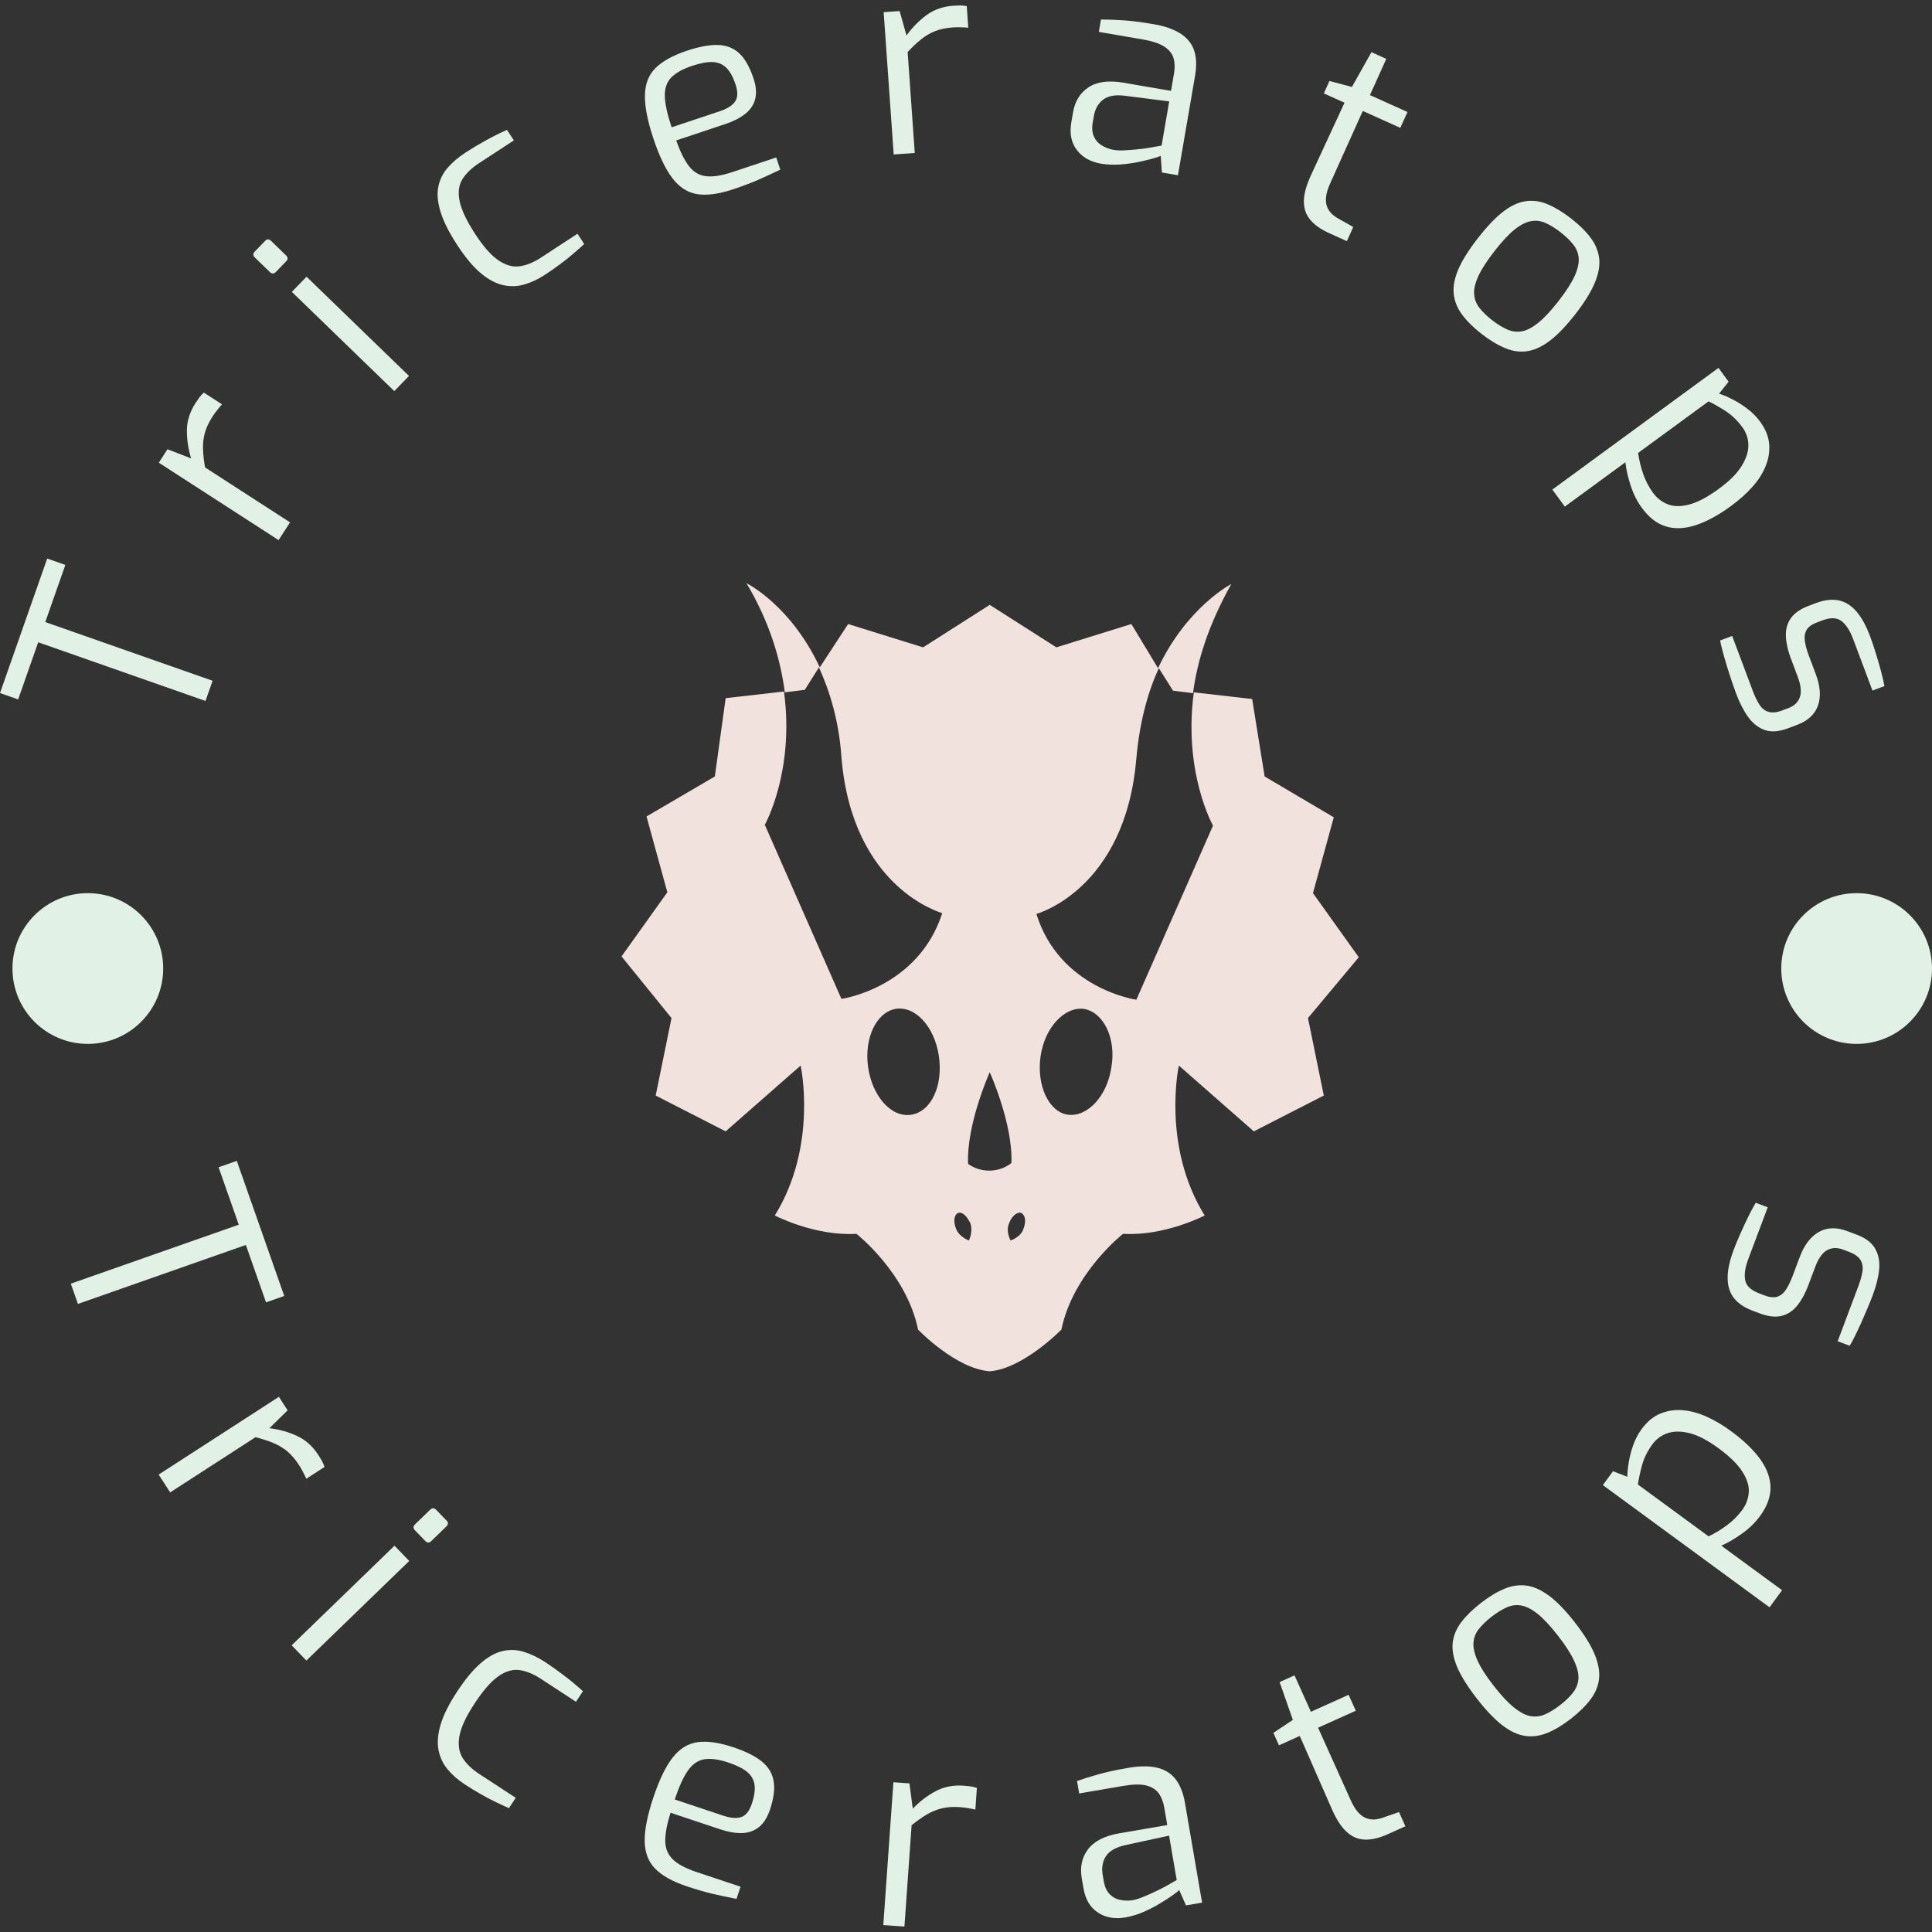 <svg xmlns="http://www.w3.org/2000/svg" version="1.1" xmlns:xlink="http://www.w3.org/1999/xlink" xmlns:svgjs="http://svgjs.dev/svgjs" width="1500" height="1500" viewBox="0 0 1500 1500"><rect x="0" y="0" width="1500" height="1500" fill="#333333" stroke="none"/><g transform="matrix(1,0,0,1,0,0)"><svg viewBox="0 0 280 280" data-background-color="#182524" preserveAspectRatio="xMidYMid meet" height="1500" width="1500" xmlns="http://www.w3.org/2000/svg" xmlns:xlink="http://www.w3.org/1999/xlink"><g id="tight-bounds" transform="matrix(1,0,0,1,0,0)"><svg viewBox="0 0 280 280" height="280" width="280"><g><svg viewBox="0 0 280 280" height="280" width="280"><g><svg viewBox="0 0 280 280" height="280" width="280"><g id="textblocktransform"><svg viewBox="0 0 280 280" height="280" width="280" id="textblock"><g><svg viewBox="0 0 280 280" height="280" width="280"><g transform="matrix(1,0,0,1,83.074,81.263)"><svg viewBox="0 0 113.852 117.474" height="117.474" width="113.852"><g id="icon-0"><svg xmlns:x="http://ns.adobe.com/Extensibility/1.0/" xmlns:i="http://ns.adobe.com/AdobeIllustrator/10.0/" xmlns:graph="http://ns.adobe.com/Graphs/1.0/" xmlns="http://www.w3.org/2000/svg" xmlns:xlink="http://www.w3.org/1999/xlink" version="1.1" x="0" y="0" viewBox="0 0 94.3 97.3" style="enable-background:new 0 0 100 100;" xml:space="preserve" height="117.474" width="113.852" class="icon-xg-0" data-fill-palette-color="accent" id="xg-0"><g i:extraneous="self" transform="matrix(1,0,0,1,0,0)" fill="#f2e2de" data-fill-palette-color="accent"><path d="M94.3 47.6l-5.5-7.7 2.5-9.1L83 25.9l-1.5-9.3-7-0.8c-1.3 9.6 2.3 16 2.3 16l-9.2 20.9c0 0-9.2-1.3-12-10.3 0 0 10.7-2.9 12-18.7 0.4-4.4 1.4-8 2.7-10.8l1.7 2.7 2.4 0.3c0.5-3.9 1.9-8.3 4.6-13.1 0 0-5.3 2.7-8.8 10.1L67 7.6l-9 2.8-8-5.1-8 5.1-9-2.8-3.4 5.2c-3.5-7.5-8.8-10.1-8.8-10.1 2.8 4.7 4.1 9.2 4.6 13.1l2.4-0.3 1.7-2.7c1.3 2.9 2.4 6.4 2.7 10.8 1.3 15.8 12.1 18.7 12.1 18.7-2.9 9-12.1 10.3-12.1 10.3l-9.2-20.9c0 0 3.6-6.4 2.3-16l-7 0.8L17 25.9l-8.2 4.8 2.5 9.1-5.5 7.7 6 7.4-1.9 9.3 8.4 4.3 9-7.9c0 0 2.1 9.6-3.1 18 0 0 4.8 2.5 9.8 2.2 0 0 6 4.7 7.4 11.5 0 0 4.5 4.7 8.6 5 4-0.3 8.6-5 8.6-5C60 85.5 66 80.8 66 80.8c5 0.3 9.8-2.2 9.8-2.2-5.2-8.4-3.1-18-3.1-18l9 7.9 8.4-4.3-1.9-9.3L94.3 47.6zM40.6 66.5c-2.4 0.4-4.7-2.2-5.2-5.7-0.5-3.5 1-6.6 3.3-7 2.4-0.4 4.7 2.2 5.2 5.7C44.4 63 43 66.1 40.6 66.5zM47.5 81.6c0 0-1.1-0.4-1.5-1.3-0.4-0.9-0.3-1.8 0.2-2 0.5-0.2 1.1 0.4 1.5 1.3C48 80.6 47.5 81.6 47.5 81.6zM47.4 72.4C47.2 67.6 50 61.4 50 61.4s2.8 6.2 2.6 10.9C51.1 73.5 48.9 73.5 47.4 72.4zM54 80.3c-0.3 0.9-1.5 1.3-1.5 1.3s-0.6-1.1-0.2-2c0.3-0.9 1-1.5 1.5-1.3C54.3 78.6 54.4 79.4 54 80.3zM64.6 60.8c-0.5 3.5-2.9 6-5.2 5.7s-3.8-3.5-3.3-7c0.5-3.5 2.9-6 5.2-5.7C63.7 54.2 65.2 57.4 64.6 60.8z" fill="#f2e2de" data-fill-palette-color="accent"></path></g></svg></g></svg></g><g id="text-0"><path d="M30.81 98.66l-1.027 2.928-24.247-8.505-2.906 8.284-2.63-0.923 6.839-19.495 2.63 0.922-2.906 8.284z" fill="#e2f1e6" data-fill-palette-color="primary"></path><path d="M42.037 75.705l-1.662 2.572-17.36-11.221 1.259-1.947 3.427 1.331c-0.424-1.38-0.63-2.749-0.617-4.105 0.018-1.353 0.434-2.658 1.248-3.918v0c0.195-0.302 0.39-0.584 0.584-0.846 0.196-0.253 0.405-0.477 0.628-0.672v0l2.631 1.701c-0.226 0.25-0.458 0.528-0.696 0.834-0.248 0.308-0.476 0.625-0.687 0.949v0c-0.515 0.797-0.881 1.575-1.095 2.332-0.211 0.752-0.303 1.536-0.274 2.354 0.023 0.814 0.121 1.705 0.295 2.674v0z" fill="#e2f1e6" data-fill-palette-color="primary"></path><path d="M41.492 37.854l-1.508 1.556c-0.288 0.297-0.58 0.302-0.877 0.014v0l-2.17-2.102c-0.292-0.283-0.294-0.573-0.007-0.87v0l1.508-1.557c0.142-0.146 0.287-0.213 0.435-0.201 0.144 0.017 0.28 0.087 0.406 0.21v0l2.17 2.102c0.297 0.288 0.311 0.571 0.043 0.848zM59.274 54.483l-2.131 2.2-14.847-14.382 2.131-2.199z" fill="#e2f1e6" data-fill-palette-color="primary"></path><path d="M78.942 39.849v0c-0.971 0.634-1.962 1.096-2.972 1.383-1.013 0.297-2.045 0.324-3.096 0.079-1.047-0.239-2.117-0.816-3.209-1.731-1.096-0.92-2.222-2.266-3.38-4.037v0c-1.172-1.794-1.973-3.373-2.403-4.737-0.433-1.37-0.56-2.575-0.381-3.615 0.184-1.044 0.623-1.979 1.315-2.803 0.696-0.819 1.575-1.576 2.636-2.27v0c0.863-0.564 1.827-1.141 2.891-1.731 1.064-0.59 2.109-1.111 3.135-1.563v0l0.996 1.524-5.05 3.3c-1.101 0.72-1.914 1.51-2.436 2.371-0.514 0.862-0.635 1.922-0.365 3.179 0.265 1.261 1.019 2.842 2.261 4.744v0c1.198 1.834 2.322 3.1 3.371 3.8 1.043 0.704 2.059 0.988 3.048 0.852 0.989-0.136 2.022-0.556 3.101-1.261v0l5.288-3.456 0.974 1.49c-0.444 0.412-0.967 0.875-1.571 1.391-0.599 0.521-1.252 1.041-1.958 1.559-0.708 0.528-1.44 1.038-2.195 1.532z" fill="#e2f1e6" data-fill-palette-color="primary"></path><path d="M106.24 27.436v0c-2.052 0.684-3.775 0.919-5.169 0.705-1.388-0.217-2.584-0.976-3.591-2.277-1.004-1.295-1.93-3.217-2.779-5.765v0c-0.864-2.593-1.275-4.704-1.232-6.334 0.034-1.634 0.555-2.944 1.563-3.931 1.001-0.984 2.519-1.815 4.552-2.493v0c1.737-0.579 3.215-0.854 4.432-0.823 1.225 0.028 2.257 0.423 3.098 1.187 0.836 0.772 1.531 1.988 2.085 3.647v0c0.384 1.152 0.467 2.15 0.248 2.995-0.217 0.851-0.699 1.57-1.448 2.155-0.74 0.59-1.686 1.077-2.837 1.461v0l-7.161 2.387c0.555 1.58 1.156 2.803 1.802 3.667 0.637 0.86 1.448 1.362 2.432 1.506 0.993 0.148 2.306-0.05 3.94-0.596v0l6.321-2.107 0.589 1.766c-1.079 0.517-2.141 1.007-3.188 1.47-1.042 0.455-2.261 0.915-3.657 1.38zM97.335 18.449v0l6.968-2.323c1.107-0.369 1.853-0.843 2.239-1.422 0.395-0.575 0.416-1.39 0.064-2.444v0c-0.375-1.126-0.831-1.946-1.367-2.461-0.543-0.513-1.204-0.782-1.985-0.808-0.781-0.026-1.76 0.158-2.937 0.551v0c-1.37 0.457-2.38 1.019-3.03 1.685-0.65 0.667-0.962 1.564-0.936 2.693 0.028 1.134 0.356 2.644 0.984 4.529z" fill="#e2f1e6" data-fill-palette-color="primary"></path><path d="M132.575 22.17l-3.054 0.215-1.454-20.619 2.313-0.163 0.994 3.54c0.849-1.168 1.82-2.154 2.912-2.959 1.093-0.798 2.387-1.249 3.882-1.355v0c0.359-0.025 0.701-0.039 1.027-0.042 0.32 0.005 0.625 0.038 0.914 0.099v0l0.221 3.125c-0.335-0.031-0.697-0.049-1.085-0.056-0.395-0.013-0.786-0.006-1.172 0.022v0c-0.947 0.067-1.788 0.242-2.522 0.524-0.728 0.282-1.41 0.681-2.047 1.195-0.637 0.507-1.291 1.121-1.961 1.841v0z" fill="#e2f1e6" data-fill-palette-color="primary"></path><path d="M159.538 23.714v0c-1.504-0.259-2.66-0.915-3.47-1.969-0.816-1.056-1.084-2.399-0.803-4.03v0l0.25-1.454c0.275-1.597 1.026-2.803 2.253-3.617 1.226-0.807 2.909-1.027 5.047-0.659v0l6.898 1.186 0.433-2.516c0.145-0.842 0.121-1.586-0.071-2.231-0.185-0.644-0.626-1.198-1.324-1.663-0.692-0.456-1.75-0.807-3.174-1.052v0l-6.325-1.088 0.308-1.794c0.915-0.001 1.975 0.037 3.181 0.113 1.205 0.077 2.606 0.252 4.203 0.527v0c1.655 0.257 2.994 0.697 4.015 1.321 1.021 0.623 1.713 1.44 2.076 2.452 0.361 1.019 0.413 2.28 0.154 3.784v0l-2.473 14.376-2.326-0.4-0.171-2.424c-0.124 0.082-0.469 0.205-1.034 0.369-0.565 0.164-1.276 0.338-2.133 0.52-0.849 0.177-1.759 0.303-2.728 0.378-0.968 0.067-1.897 0.025-2.786-0.129zM161.179 21.674v0c0.457 0.106 0.986 0.146 1.59 0.119 0.61-0.026 1.233-0.07 1.871-0.133 0.636-0.056 1.23-0.129 1.782-0.219 0.552-0.091 1.007-0.171 1.362-0.241 0.349-0.071 0.537-0.104 0.564-0.099v0l1.103-6.406-6.263-0.798c-1.458-0.203-2.555-0.027-3.29 0.528-0.735 0.555-1.193 1.353-1.372 2.396v0l-0.159 0.922c-0.139 0.809-0.081 1.493 0.173 2.053 0.256 0.553 0.627 0.975 1.114 1.265 0.486 0.297 0.994 0.501 1.525 0.613z" fill="#e2f1e6" data-fill-palette-color="primary"></path><path d="M195.199 34.946l-2.578-1.162c-1.218-0.549-2.138-1.205-2.761-1.969-0.619-0.755-0.915-1.666-0.889-2.733 0.024-1.06 0.383-2.327 1.077-3.799v0l4.808-10.397-2.996-1.35 0.811-1.799 3.258 0.866 2.83-5.04 2.151 0.969-2.365 5.25 5.434 2.449-1.036 2.3-5.435-2.45-4.706 10.443c-0.371 0.822-0.581 1.52-0.63 2.093-0.044 0.575 0.021 1.058 0.195 1.449 0.183 0.387 0.413 0.71 0.69 0.969 0.28 0.253 0.569 0.461 0.867 0.625v0l2.199 1.237z" fill="#e2f1e6" data-fill-palette-color="primary"></path><path d="M214.716 48.389v0c-1.183-0.921-2.119-1.848-2.811-2.781-0.701-0.932-1.106-1.935-1.215-3.009-0.119-1.072 0.103-2.262 0.665-3.57 0.566-1.312 1.508-2.814 2.824-4.504v0c1.329-1.707 2.56-2.996 3.694-3.867 1.129-0.865 2.224-1.366 3.285-1.503 1.059-0.146 2.123 0.011 3.19 0.473 1.066 0.452 2.191 1.138 3.374 2.059v0c1.177 0.917 2.114 1.844 2.81 2.782 0.695 0.928 1.107 1.923 1.234 2.985 0.118 1.063-0.099 2.252-0.651 3.567-0.556 1.321-1.49 2.824-2.802 4.51v0c-1.333 1.712-2.572 3-3.716 3.862-1.14 0.857-2.232 1.36-3.277 1.509-1.054 0.15-2.122-0.002-3.203-0.457-1.091-0.454-2.224-1.139-3.401-2.056zM216.259 46.407v0c0.749 0.583 1.472 1.03 2.168 1.339 0.69 0.306 1.398 0.396 2.121 0.273 0.714-0.123 1.507-0.533 2.377-1.231 0.87-0.698 1.853-1.75 2.948-3.157v0c1.108-1.423 1.886-2.631 2.333-3.625 0.447-0.993 0.644-1.854 0.592-2.581-0.057-0.732-0.321-1.393-0.79-1.982-0.471-0.599-1.081-1.19-1.83-1.773v0c-0.776-0.604-1.504-1.055-2.183-1.352-0.681-0.307-1.381-0.396-2.1-0.268-0.724 0.124-1.513 0.524-2.365 1.2-0.853 0.676-1.834 1.726-2.943 3.15v0c-1.096 1.407-1.875 2.618-2.339 3.632-0.463 1.014-0.664 1.885-0.602 2.612 0.052 0.728 0.308 1.387 0.768 1.978 0.455 0.586 1.07 1.181 1.845 1.785z" fill="#e2f1e6" data-fill-palette-color="primary"></path><path d="M226.787 73.423l-1.809-2.47 24.078-17.636 1.467 2.003-1.381 1.73c0.546 0.172 1.188 0.445 1.926 0.821 0.734 0.37 1.459 0.827 2.175 1.37 0.721 0.548 1.332 1.164 1.833 1.848v0c0.793 1.083 1.236 2.175 1.328 3.276 0.086 1.105-0.093 2.186-0.537 3.243-0.435 1.058-1.088 2.066-1.959 3.024-0.865 0.953-1.859 1.841-2.981 2.662v0c-1.877 1.374-3.611 2.317-5.204 2.828-1.593 0.511-3.033 0.565-4.319 0.163-1.283-0.397-2.429-1.285-3.439-2.664v0c-0.685-0.936-1.221-1.989-1.608-3.159-0.392-1.167-0.658-2.321-0.797-3.464v0zM239.559 71.407v0c0.577 0.788 1.294 1.347 2.15 1.679 0.855 0.341 1.892 0.35 3.111 0.029 1.223-0.316 2.658-1.077 4.304-2.283v0c1.559-1.142 2.666-2.259 3.32-3.352 0.658-1.087 0.972-2.099 0.942-3.035-0.03-0.936-0.32-1.779-0.869-2.529v0c-0.701-0.957-1.497-1.728-2.387-2.312-0.886-0.578-1.724-1.057-2.514-1.436v0l-10.209 7.477c0.139 1.016 0.383 2.027 0.732 3.032 0.349 1.005 0.823 1.915 1.42 2.73z" fill="#e2f1e6" data-fill-palette-color="primary"></path><path d="M251.594 100.478v0c-0.181-0.483-0.39-1.078-0.626-1.785-0.239-0.714-0.478-1.458-0.718-2.23-0.235-0.781-0.437-1.491-0.604-2.131-0.174-0.637-0.29-1.14-0.35-1.51v0l1.743-0.654 2.982 7.943c0.298 0.794 0.616 1.457 0.953 1.989 0.34 0.539 0.777 0.893 1.311 1.061 0.528 0.171 1.205 0.102 2.03-0.207v0l0.867-0.326c0.844-0.317 1.398-0.84 1.66-1.568 0.266-0.737 0.168-1.722-0.294-2.954v0l-1.019-2.714c-0.427-1.136-0.663-2.2-0.708-3.19-0.037-0.986 0.202-1.854 0.717-2.605 0.524-0.747 1.401-1.352 2.633-1.814v0l1.009-0.379c1.206-0.453 2.286-0.587 3.24-0.401 0.951 0.179 1.808 0.697 2.572 1.555 0.764 0.858 1.445 2.083 2.043 3.677v0c0.253 0.673 0.519 1.46 0.8 2.362 0.28 0.902 0.538 1.79 0.772 2.666 0.234 0.875 0.401 1.599 0.5 2.17v0l-1.734 0.65-2.802-7.466c-0.462-1.232-1.024-2.1-1.685-2.606-0.657-0.514-1.579-0.548-2.765-0.102v0l-0.8 0.3c-0.749 0.281-1.25 0.647-1.501 1.096-0.255 0.458-0.337 0.992-0.246 1.602 0.088 0.619 0.272 1.303 0.553 2.053v0l1.033 2.752c0.66 1.759 0.763 3.277 0.309 4.556-0.457 1.272-1.46 2.2-3.009 2.781v0l-1.333 0.501c-1.308 0.491-2.428 0.575-3.361 0.251-0.935-0.33-1.734-0.953-2.398-1.871-0.665-0.924-1.257-2.074-1.774-3.452z" fill="#e2f1e6" data-fill-palette-color="primary"></path><path d="M11.293 188.975l-1.031-2.937 24.34-8.547-2.922-8.322 2.639-0.927 6.876 19.58-2.64 0.927-2.922-8.322z" fill="#e2f1e6" data-fill-palette-color="primary"></path><path d="M24.662 216.288l-1.668-2.58 17.426-11.268 1.265 1.956-2.638 2.59c1.444 0.173 2.781 0.548 4.011 1.125 1.235 0.574 2.262 1.493 3.079 2.757v0c0.195 0.302 0.373 0.595 0.532 0.88 0.154 0.288 0.274 0.574 0.361 0.857v0l-2.64 1.707c-0.139-0.314-0.299-0.643-0.48-0.986-0.176-0.347-0.37-0.685-0.584-1.015v0c-0.519-0.803-1.08-1.458-1.682-1.965-0.604-0.498-1.284-0.906-2.04-1.225-0.757-0.31-1.615-0.587-2.573-0.832v0z" fill="#e2f1e6" data-fill-palette-color="primary"></path><path d="M61.66 223.354l-1.515-1.564c-0.288-0.297-0.283-0.59 0.014-0.877v0l2.178-2.109c0.297-0.288 0.59-0.283 0.877 0.014v0l1.515 1.563c0.146 0.151 0.209 0.298 0.187 0.442-0.021 0.144-0.098 0.279-0.23 0.407v0l-2.177 2.109c-0.297 0.288-0.58 0.293-0.849 0.015zM44.406 240.66l-2.138-2.207 14.907-14.437 2.137 2.207z" fill="#e2f1e6" data-fill-palette-color="primary"></path><path d="M67.343 258.596v0c-0.976-0.638-1.802-1.365-2.477-2.178-0.675-0.814-1.113-1.749-1.314-2.804-0.203-1.065-0.103-2.283 0.3-3.657 0.407-1.379 1.192-2.956 2.354-4.732v0c1.176-1.799 2.305-3.172 3.385-4.119 1.084-0.952 2.142-1.553 3.173-1.803 1.034-0.256 2.071-0.23 3.109 0.077 1.035 0.312 2.084 0.816 3.146 1.51v0c0.868 0.568 1.786 1.221 2.754 1.958 0.973 0.742 1.875 1.494 2.706 2.256v0l-1.002 1.533-5.074-3.318c-1.107-0.724-2.156-1.151-3.149-1.281-1.002-0.128-2.029 0.185-3.081 0.938-1.052 0.754-2.202 2.085-3.449 3.992v0c-1.202 1.839-1.916 3.382-2.14 4.63-0.224 1.247-0.075 2.296 0.446 3.147 0.527 0.855 1.332 1.637 2.416 2.346v0l5.296 3.462-0.98 1.499c-0.549-0.238-1.184-0.531-1.904-0.88-0.718-0.34-1.459-0.731-2.222-1.174-0.768-0.437-1.532-0.904-2.293-1.402z" fill="#e2f1e6" data-fill-palette-color="primary"></path><path d="M99.522 273.373v0c-2.059-0.687-3.583-1.538-4.574-2.555-0.986-1.008-1.491-2.335-1.514-3.979-0.023-1.645 0.392-3.747 1.246-6.308v0c0.867-2.599 1.809-4.544 2.826-5.835 1.015-1.284 2.222-2.022 3.623-2.212 1.398-0.184 3.117 0.064 5.156 0.744v0c1.743 0.582 3.096 1.251 4.059 2.009 0.963 0.757 1.55 1.697 1.762 2.818 0.218 1.124 0.049 2.522-0.509 4.194v0c-0.384 1.152-0.922 2.002-1.612 2.551-0.691 0.549-1.512 0.836-2.465 0.861-0.944 0.021-1.994-0.161-3.152-0.547v0l-7.189-2.398c-0.509 1.61-0.764 2.955-0.766 4.033 0 1.072 0.349 1.964 1.048 2.677 0.705 0.714 1.881 1.346 3.528 1.895v0l6.34 2.115-0.589 1.766c-1.182-0.23-2.33-0.473-3.445-0.731-1.113-0.264-2.371-0.63-3.773-1.098zM97.788 260.795v0l6.996 2.334c1.106 0.369 1.991 0.439 2.653 0.21 0.663-0.229 1.17-0.871 1.522-1.927v0c0.378-1.132 0.507-2.065 0.387-2.798-0.124-0.742-0.494-1.359-1.109-1.85-0.609-0.489-1.505-0.931-2.689-1.326v0c-1.377-0.459-2.525-0.617-3.445-0.474-0.92 0.143-1.713 0.676-2.378 1.599-0.661 0.931-1.307 2.342-1.937 4.232z" fill="#e2f1e6" data-fill-palette-color="primary"></path><path d="M131.077 279.213l-3.064-0.217 1.465-20.7 2.324 0.164 0.485 3.665c1.006-1.051 2.109-1.894 3.31-2.529 1.201-0.642 2.553-0.91 4.054-0.804v0c0.359 0.025 0.699 0.06 1.023 0.103 0.323 0.05 0.623 0.126 0.902 0.227v0l-0.222 3.135c-0.334-0.078-0.693-0.148-1.077-0.209-0.383-0.068-0.77-0.116-1.162-0.143v0c-0.954-0.068-1.814-0.013-2.582 0.164-0.761 0.184-1.496 0.482-2.205 0.894-0.703 0.419-1.44 0.938-2.211 1.557v0z" fill="#e2f1e6" data-fill-palette-color="primary"></path><path d="M163.066 277.893v0c-1.504 0.258-2.817 0.023-3.94-0.707-1.122-0.723-1.823-1.903-2.104-3.54v0l-0.25-1.454c-0.276-1.611 0.028-3.005 0.913-4.182 0.892-1.178 2.41-1.952 4.556-2.319v0l6.928-1.19-0.434-2.526c-0.145-0.842-0.415-1.535-0.811-2.08-0.397-0.551-1.002-0.929-1.815-1.133-0.805-0.199-1.922-0.176-3.352 0.069v0l-6.357 1.091-0.31-1.804c0.869-0.307 1.884-0.626 3.046-0.956 1.168-0.331 2.554-0.634 4.158-0.91v0c1.66-0.312 3.075-0.345 4.246-0.099 1.171 0.246 2.096 0.789 2.777 1.628 0.689 0.845 1.162 2.02 1.42 3.524v0l2.478 14.437-2.336 0.401-0.982-2.236c-0.083 0.117-0.363 0.348-0.841 0.691-0.477 0.35-1.092 0.752-1.847 1.205-0.747 0.459-1.565 0.884-2.454 1.278-0.897 0.388-1.793 0.659-2.689 0.812zM163.952 275.419v0c0.458-0.058 0.97-0.201 1.537-0.429 0.566-0.228 1.143-0.478 1.729-0.751 0.581-0.265 1.12-0.533 1.616-0.804 0.49-0.27 0.892-0.497 1.204-0.681 0.306-0.183 0.472-0.277 0.499-0.282v0l-1.105-6.437-6.199 1.343c-1.441 0.302-2.419 0.838-2.934 1.608-0.508 0.768-0.672 1.677-0.492 2.727v0l0.157 0.912c0.141 0.822 0.425 1.451 0.85 1.887 0.434 0.442 0.928 0.718 1.484 0.829 0.557 0.118 1.108 0.143 1.654 0.078z" fill="#e2f1e6" data-fill-palette-color="primary"></path><path d="M203.681 264.676l-2.588 1.165c-1.224 0.551-2.329 0.807-3.314 0.767-0.985-0.04-1.868-0.423-2.648-1.15-0.781-0.727-1.494-1.841-2.141-3.343v0l-4.617-10.527-3.014 1.357-0.815-1.809 2.827-1.875-1.922-5.482 2.161-0.973 2.376 5.278 5.464-2.46 1.04 2.31-5.464 2.459 4.719 10.482c0.373 0.829 0.761 1.45 1.163 1.864 0.402 0.414 0.81 0.684 1.223 0.81 0.408 0.129 0.803 0.174 1.188 0.135 0.375-0.042 0.723-0.121 1.043-0.235v0l2.392-0.832z" fill="#e2f1e6" data-fill-palette-color="primary"></path><path d="M227.674 249.086v0c-1.188 0.924-2.322 1.609-3.403 2.054-1.08 0.445-2.155 0.593-3.223 0.446-1.068-0.158-2.171-0.67-3.309-1.537-1.137-0.877-2.366-2.163-3.686-3.86v0c-1.332-1.713-2.284-3.228-2.854-4.547-0.56-1.317-0.781-2.507-0.663-3.569 0.128-1.062 0.544-2.056 1.25-2.983 0.705-0.927 1.652-1.852 2.84-2.776v0c1.183-0.92 2.317-1.605 3.403-2.054 1.076-0.45 2.146-0.604 3.211-0.462 1.059 0.147 2.164 0.65 3.313 1.508 1.144 0.863 2.376 2.143 3.695 3.84v0c1.337 1.718 2.285 3.241 2.844 4.567 0.55 1.325 0.768 2.517 0.655 3.576-0.112 1.049-0.521 2.047-1.229 2.992-0.713 0.95-1.661 1.885-2.844 2.805zM226.125 247.095v0c0.755-0.587 1.368-1.18 1.839-1.778 0.471-0.598 0.735-1.264 0.793-1.996 0.052-0.728-0.155-1.602-0.623-2.622-0.463-1.015-1.244-2.229-2.343-3.642v0c-1.112-1.429-2.096-2.485-2.953-3.167-0.853-0.677-1.639-1.079-2.357-1.208-0.728-0.13-1.438-0.037-2.13 0.278-0.696 0.309-1.421 0.758-2.176 1.345v0c-0.776 0.604-1.394 1.201-1.854 1.79-0.464 0.585-0.723 1.246-0.777 1.984-0.052 0.728 0.145 1.589 0.59 2.582 0.445 1.003 1.223 2.219 2.336 3.648v0c1.099 1.413 2.086 2.467 2.961 3.16 0.874 0.704 1.67 1.12 2.388 1.248 0.724 0.124 1.428 0.036 2.114-0.265 0.685-0.301 1.416-0.753 2.192-1.357z" fill="#e2f1e6" data-fill-palette-color="primary"></path><path d="M258.272 230.466l-1.816 2.478-24.161-17.712 1.473-2.01 2.074 0.801c0.003-0.578 0.073-1.275 0.209-2.092 0.127-0.815 0.343-1.649 0.649-2.501 0.305-0.852 0.711-1.623 1.216-2.313v0c0.798-1.088 1.711-1.84 2.738-2.255 1.032-0.421 2.12-0.581 3.266-0.481 1.142 0.106 2.302 0.427 3.482 0.963 1.175 0.542 2.326 1.226 3.452 2.052v0c1.881 1.379 3.308 2.753 4.281 4.122 0.969 1.374 1.455 2.736 1.459 4.084 0.005 1.358-0.497 2.726-1.508 4.103v0c-0.69 0.941-1.534 1.772-2.534 2.494-0.998 0.731-2.026 1.336-3.083 1.814v0zM252.481 218.855v0c0.581-0.793 0.903-1.65 0.965-2.572 0.067-0.918-0.239-1.911-0.918-2.981-0.675-1.075-1.838-2.218-3.49-3.429v0c-1.564-1.147-2.967-1.872-4.207-2.176-1.244-0.298-2.31-0.289-3.198 0.027-0.884 0.311-1.602 0.844-2.155 1.598v0c-0.702 0.957-1.197 1.948-1.486 2.973-0.283 1.029-0.488 1.98-0.616 2.853v0l10.247 7.512c0.931-0.444 1.825-0.987 2.682-1.629 0.853-0.636 1.578-1.361 2.176-2.176z" fill="#e2f1e6" data-fill-palette-color="primary"></path><path d="M271.401 187.737v0c-0.181 0.482-0.417 1.071-0.708 1.766-0.29 0.695-0.601 1.415-0.931 2.161-0.339 0.749-0.657 1.419-0.952 2.011-0.289 0.594-0.535 1.049-0.74 1.363v0l-1.742-0.655 2.995-7.97c0.301-0.8 0.499-1.511 0.596-2.134 0.099-0.629 0.004-1.187-0.285-1.672-0.291-0.479-0.849-0.873-1.674-1.184v0l-0.867-0.325c-0.851-0.32-1.619-0.29-2.305 0.09-0.68 0.382-1.251 1.189-1.714 2.42v0l-1.027 2.733c-0.427 1.136-0.954 2.094-1.579 2.873-0.624 0.773-1.375 1.269-2.255 1.489-0.888 0.224-1.951 0.103-3.189-0.362v0l-1.019-0.383c-1.212-0.456-2.116-1.067-2.712-1.834-0.598-0.761-0.901-1.719-0.909-2.874-0.017-1.151 0.276-2.526 0.877-4.126v0c0.255-0.679 0.575-1.454 0.96-2.323 0.382-0.863 0.775-1.705 1.177-2.525 0.4-0.813 0.751-1.467 1.053-1.962v0l1.742 0.655-2.813 7.484c-0.465 1.238-0.617 2.268-0.454 3.089 0.162 0.822 0.837 1.456 2.023 1.902v0l0.8 0.301c0.749 0.282 1.373 0.338 1.871 0.17 0.494-0.177 0.908-0.528 1.243-1.054 0.333-0.52 0.641-1.157 0.926-1.912v0l1.038-2.762c0.666-1.771 1.594-2.987 2.783-3.648 1.19-0.661 2.56-0.701 4.109-0.119v0l1.343 0.505c1.314 0.494 2.214 1.173 2.701 2.037 0.493 0.866 0.686 1.866 0.579 2.999-0.107 1.133-0.421 2.392-0.941 3.776z" fill="#e2f1e6" data-fill-palette-color="primary"></path><path d="M1.805 140.366c0-6.033 4.89-10.923 10.923-10.923 6.033 0 10.923 4.89 10.923 10.923 0 6.033-4.89 10.923-10.923 10.923-6.033 0-10.923-4.89-10.923-10.923z" fill="#e2f1e6" data-fill-palette-color="primary"></path><path d="M258.154 140.366c0-6.033 4.89-10.923 10.923-10.923 6.033 0 10.923 4.89 10.923 10.923 0 6.033-4.89 10.923-10.923 10.923-6.033 0-10.923-4.89-10.923-10.923z" fill="#e2f1e6" data-fill-palette-color="primary"></path></g><g id="text-1"></g></svg></g></svg></g></svg></g><g></g></svg></g><defs></defs></svg><rect width="280" height="280" fill="none" stroke="none" visibility="hidden"></rect></g></svg></g></svg>